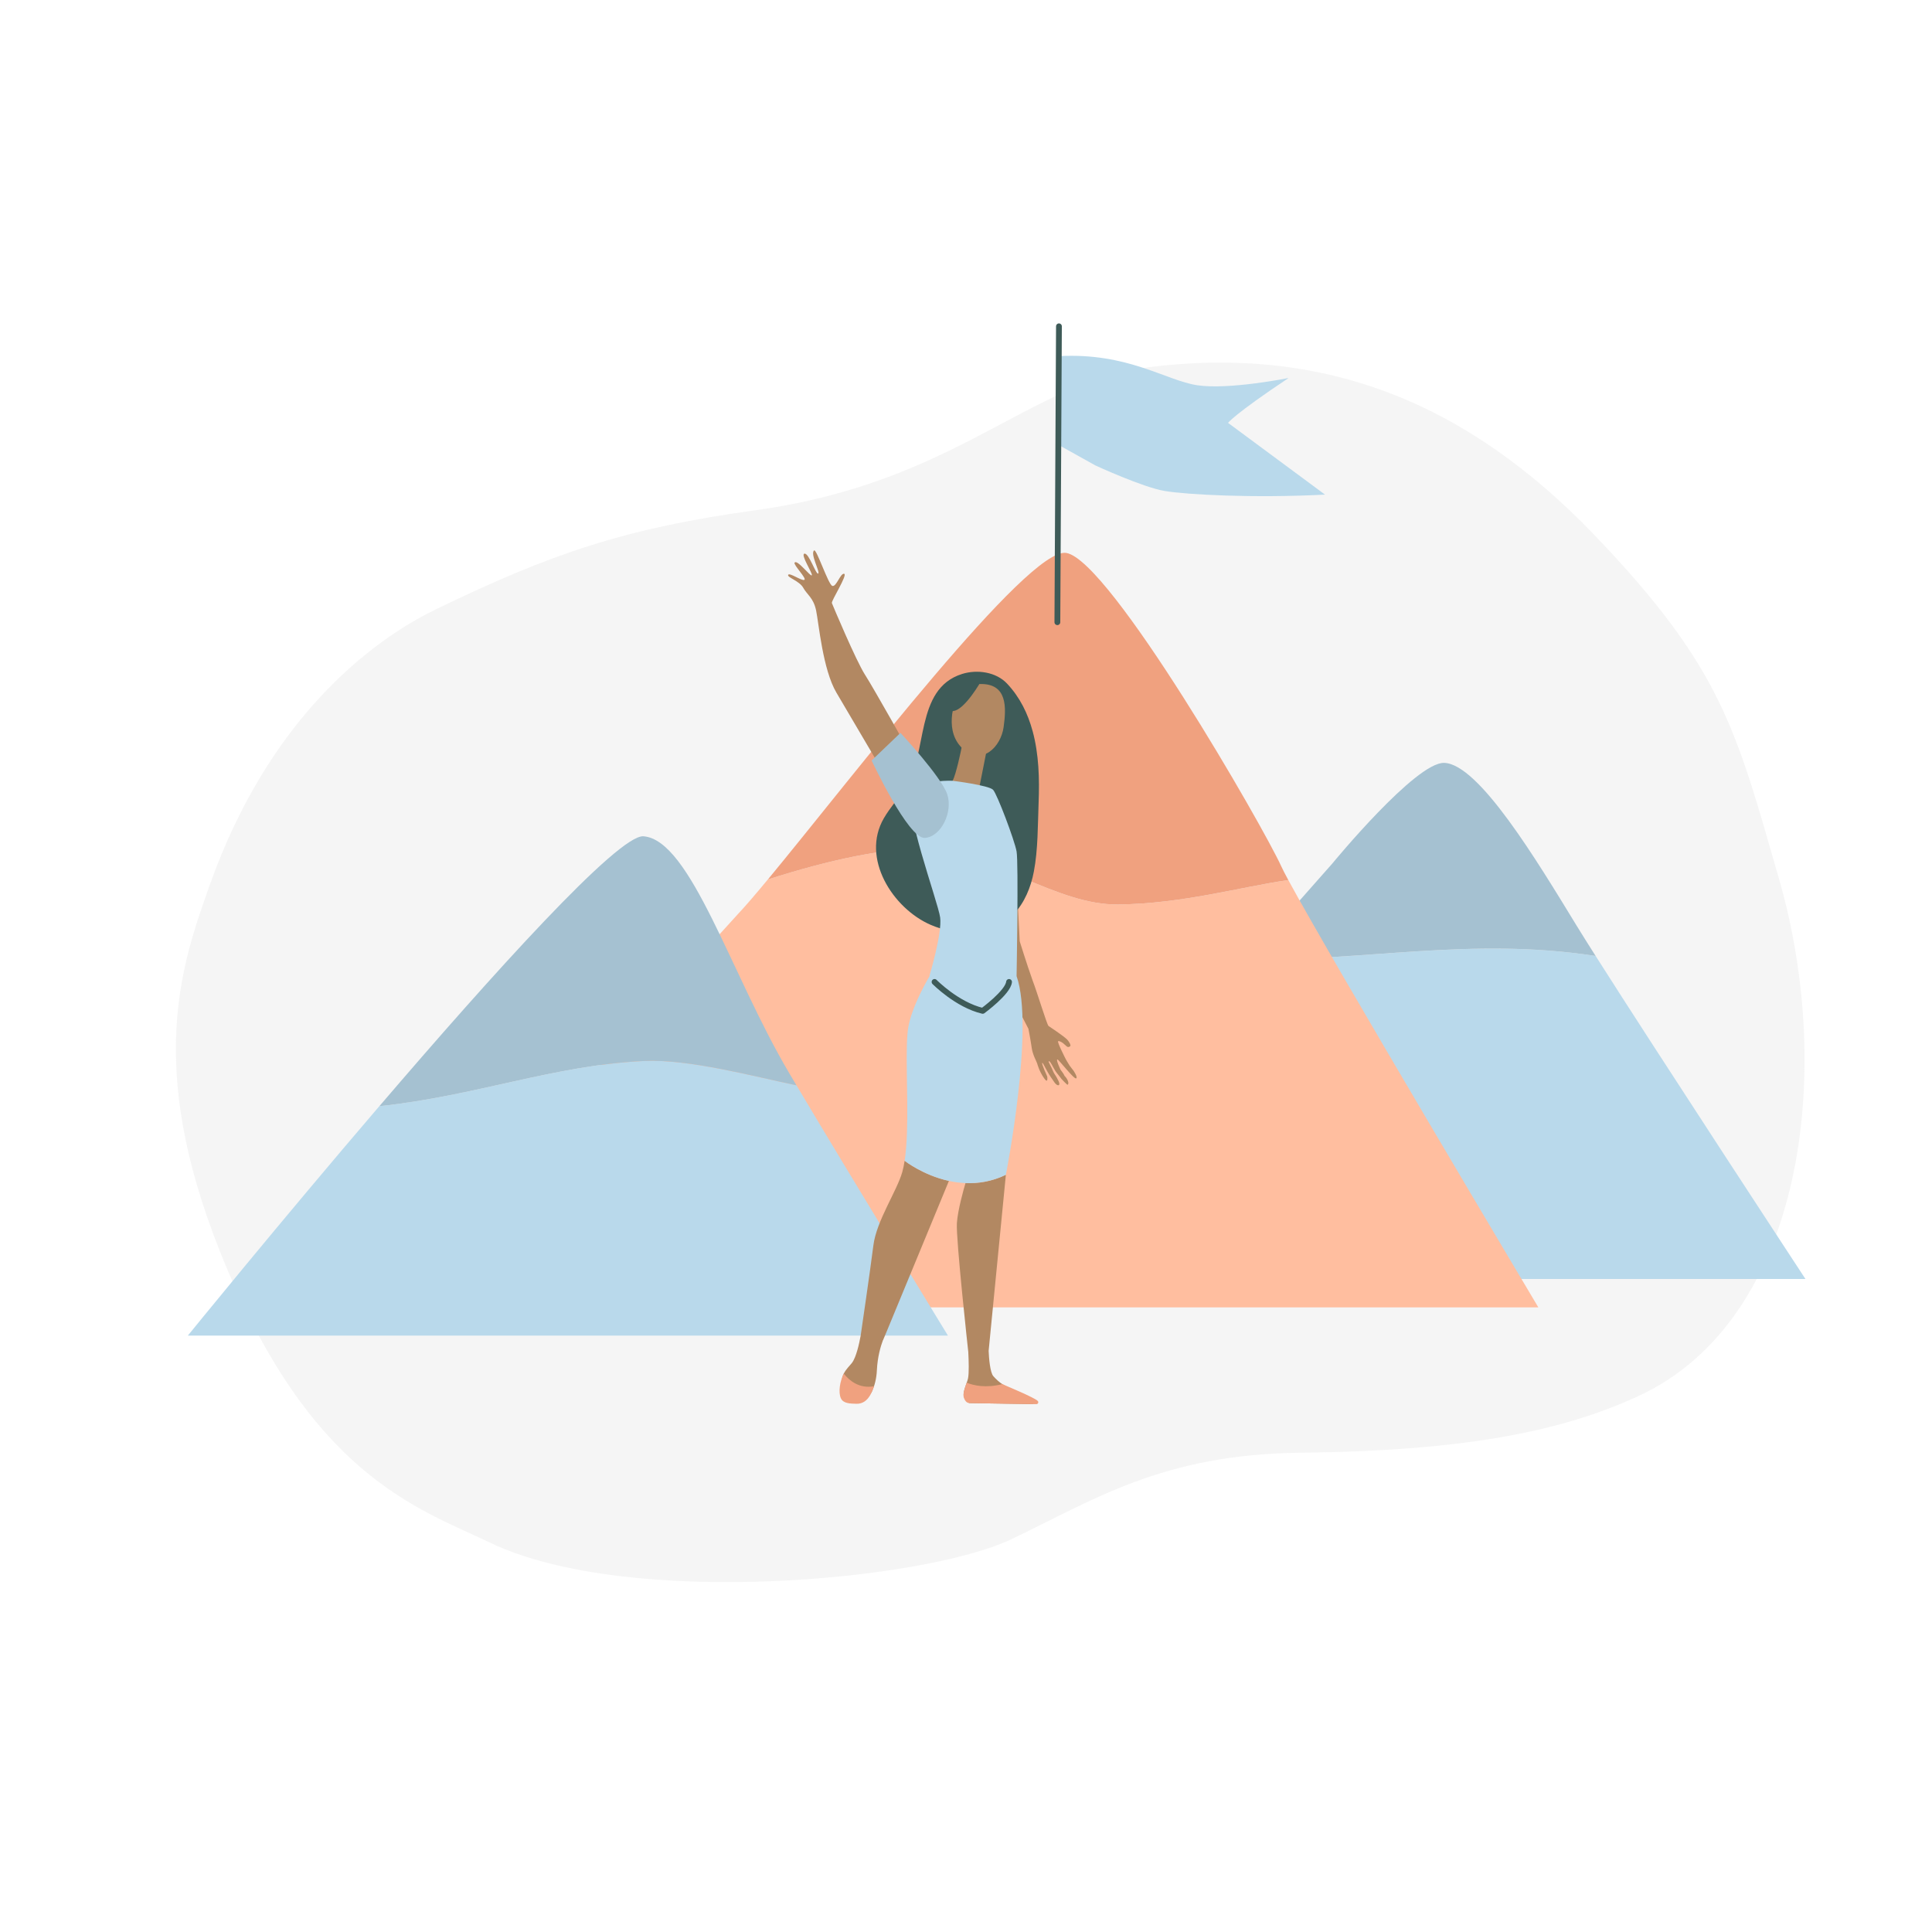 <?xml version="1.0" encoding="UTF-8"?><svg id="a" xmlns="http://www.w3.org/2000/svg" viewBox="0 0 1000 1000"><defs><style>.b{fill:#ffbe9f;}.c{fill:#f0a17f;}.d{fill:#b9d9eb;}.e{fill:#a5c1d1;}.f{fill:#b28862;}.g{fill:#3e5b58;}.h{fill:none;stroke:#3e5b58;stroke-linecap:round;stroke-linejoin:round;stroke-width:3px;}.i{fill:#e6e6e6;opacity:.4;}</style></defs><path class="i" d="M113.72,647.43c-38.31-96.35-19.67-148.71-4.92-190,30.19-84.5,81.96-125.14,116.85-142.06,59.9-29.04,98.31-42,165.28-51.26,103.97-14.38,141.2-66.08,203.21-73.99,90.8-11.58,165.15,17.89,231.44,87.13,65.74,68.67,73.04,100.49,95.3,177.89,28.94,100.62,12.39,227.67-72.37,267.23-40.99,19.13-92.81,28.65-175.4,29.56-71.52,.79-107.1,24.51-149.71,44.8-44.82,21.35-197.91,35.98-269.58,1.83-38.1-18.15-94.03-35.25-140.1-151.14Z"/><g><path class="d" d="M825.89,494.8c-64.76-9.96-119.14,2.85-180.04,1.68l-20.58,23.3-41.84,55.42,84.58,86.81h266.49s-76.68-116.92-108.61-167.22Z"/><path class="e" d="M825.89,494.8c-4.11-6.47-7.52-11.9-9.89-15.78-20.75-33.96-50.58-83.53-68.46-84.16-14.72-.52-57.93,52.09-57.93,52.09l-43.76,49.53c60.9,1.16,115.28-11.65,180.04-1.68Z"/><path class="b" d="M666.83,455.51c-25.04,3.6-54.4,12.22-87.98,12.65-31.98,.41-63.29-26.08-100.96-28.46-18.18-1.14-48.24,5.18-80.45,15.5-6.26,7.56-11.5,13.69-15.34,17.76l-125.19,137.85-18.19,65.89H796.25s-106.79-179.26-129.43-221.2Z"/><path class="c" d="M477.89,439.7c37.67,2.37,68.97,28.87,100.96,28.46,33.58-.43,62.93-9.05,87.98-12.65-1.72-3.18-2.97-5.6-3.63-7.07-9.43-20.75-88.67-158.47-111.3-162.24-19.76-3.29-111.4,117.05-154.45,169.01,32.21-10.33,62.27-16.65,80.45-15.5Z"/><path class="d" d="M547.29,229.96c.1-23.01,.83-45.63,.83-45.63,35.84-1.89,55.29,12.66,71.69,15.09,16.4,2.43,47.16-3.77,47.16-3.77-28.3,18.87-31.33,23.23-31.33,23.23l50.2,37.14c-37.73,1.89-71.69,0-83.01-1.89-11.32-1.89-35.84-13.21-35.84-13.21l-19.69-10.97Z"/><line class="h" x1="548.11" y1="168.9" x2="547.29" y2="322.05"/><path class="d" d="M490.66,691.31s-47.88-78.22-78.41-129.55c-22.96-4.81-55.67-13.64-78.71-12.61-46.4,2.07-87.53,18.18-137.19,23.39-52.19,60.94-99.12,118.76-99.12,118.76H490.66Z"/><path class="e" d="M412.25,561.77c-1.27-2.14-2.53-4.25-3.73-6.29-30.18-50.93-50.94-120.74-75.46-122.62-12.97-1-78.15,71.31-136.7,139.69,49.66-5.21,90.79-21.32,137.19-23.39,23.04-1.03,55.75,7.8,78.71,12.61Z"/></g><g><g><path class="f" d="M471.34,390.34s-19.02-33.95-23.65-41.16c-4.63-7.22-16.68-35.89-17.11-37.02-.43-1.13,8.3-14.7,6.35-15.17-1.95-.46-4.11,7.15-6.19,6.24-2.08-.91-8.15-19.25-9.34-18.34-2.22,1.7,3.27,11.38,2.09,11.99-1.18,.61-4.76-10.65-7.08-10.31-2.32,.33,4.41,10.32,3.77,11.2-.65,.88-7.64-8.53-8.91-6.52-.69,1.09,6.43,8.21,5.06,8.88-1.37,.67-7.7-3.93-8.37-2.6-.67,1.33,5.85,3.14,7.81,6.72,1.95,3.57,5.27,5.12,6.65,11.74,1.38,6.62,3.44,30.57,10.51,42.52,7.07,11.95,22.61,38.4,22.61,38.4l15.79-6.56Z"/><path class="f" d="M555.64,554.16s-1.55-1.93-2.01-2.61c-.55-.8-1.99-3.32-1.99-3.32,0,0-4.63-9.02-3.94-9.31,.69-.29,2.35,.82,2.83,1.27,.48,.46,1.09,.94,1.57,1.4,.48,.46,1.22,.48,1.83-.08,.61-.56-.91-2.79-1.59-3.46-2.12-2.08-8.91-6.5-9.61-7-.83-.59-5.98-17.71-8.21-23.44h0c-3.37-9.48-6.37-19.4-6.72-20.4l-2.13-43.05-16.08-5.36s1.69,47.81,2.05,50.19c.17,1.13,9.69,22.5,9.7,22.5,5.35,10.23,10.09,19.22,10.96,20.98,0,0,1.17,5.94,1.69,9.77,.52,3.83,2.54,7.14,2.85,8.19,.05,.16,.92,3.84,3.57,7.65,2.29,3.29,1.63-.9,1.63-.9,0,0-3.14-6.87-2.56-7.03,.45-.13,1.94,3.73,4.44,7.39,.64,.94,1.28,1.87,1.87,2.72,1.55,2.22,3.36,1.88,2.11-.71-.44-.92-1.21-2.42-1.92-3.41-.76-1.07-1.11-2.3-1.61-3.3-.99-1.98-1.74-3.42-1.63-3.41,.14,0,.22-.53,.93,.44,.86,1.18,2.12,4.09,3.51,5.72,.79,.92,2.32,2.96,2.32,2.96,0,0,2.84,3.02,3.06,2.9,1.15-.65-.27-3.4-1.51-4.52-.42-1.12-2.09-3.21-2.09-3.21,0,0-2.43-5.01-1.72-5.37,.58-.3,8.71,10.54,9.81,9.8,.9-.6-1.4-3.97-1.4-3.97Z"/><path class="g" d="M534.48,378.43c-2.45-9.07-6.56-17.5-13.2-24.57-5.71-6.09-15.52-7.46-23.3-5.02-24.71,7.76-17.55,41.38-29.3,58.93-3.59,5.36-7.97,10.19-11.21,15.77-11.95,20.61,4.55,46.58,24.2,55.14,13.63,5.94,32.11,5.94,43-5.51,5.68-5.97,8.91-13.94,10.45-22.04,2.18-11.49,2.01-23.91,2.46-35.57,.48-12.41,.17-25.07-3.09-37.13Z"/><path class="f" d="M498.24,384.28s-.08,.44-.22,1.18c-.66,3.58-3.22,15.44-4.95,18.7-2.09,3.94,7.15,16.51,16.05,14.98,2.65-.46-2.24-11.55-2-12.72,.45-2.25,1.06-5.32,1.68-8.46,.35-1.77,.71-3.57,1.04-5.27,.95-4.81,1.73-8.74,1.73-8.74l-13.33,.33Z"/><path class="f" d="M507.21,354.04s-6.28-.72-10.22,4.36c-3.94,5.08-8.18,20.8,1.6,29.35,9.78,8.55,19.45-1.13,20.88-11.38,1.43-10.26,1.99-22.69-12.26-22.32Z"/><path class="g" d="M507.91,352.36s-8.39,14.95-14.4,15.64c-6,.69-6.79,8.63-6.79,8.63,0,0,2.15-18.3,8.09-21.83,5.94-3.53,13.1-2.44,13.1-2.44Z"/><path class="f" d="M533.36,724.6c-2.33-1.71-4.21-2.84-11.65-6.43-.49-.23-2.25-1.36-2.89-1.74-1.62-.99-3.24-2.54-4.64-4.09-1.75-1.94-2.3-9.49-2.46-13.13h0s4.73-48.17,8.92-91.14h0c-7.22,3.49-14.34,4.57-20.9,4.3-.99,3.32-4.01,13.95-4.46,20.77-.53,8.14,5.86,66.28,5.9,66.65,.24,4.55,.43,10.83-.12,13.62-.49,2.48-3.22,7.58-1.97,9.91,1.25,2.33,2.68,2.92,2.68,2.92l32.42,.52c1.77,.03,.6-1.11-.82-2.15Z"/><path class="f" d="M458.53,690.19l32.63-78.96c-13.45-2.94-22.92-10.42-22.92-10.42h0c-.33,2.11-.72,4.05-1.21,5.78-2.79,9.93-13.37,25.26-14.98,38.08-1.59,12.69-6.46,45.93-6.57,46.66-.71,3.91-2.28,11.2-4.53,14.12-1.05,1.37-2.98,3.1-4.24,5.57-1.97,3.85-.88,9.58,.57,12.73,.74,1.62-.05,1.62,1.64,2.14,5.02,1.55,10.36-1.06,12.5-5.86,1.19-2.68,2.24-6.26,2.45-10.76,.32-6.85,1.91-12.3,3.14-15.6h.06l1.44-3.48h0Z"/><path class="d" d="M526.18,505.22s1.07-58.7,0-64.53c-1.07-5.83-10.01-29.54-12.15-31.88-2.14-2.33-20.75-4.66-20.75-4.66,0,0-14.9-.95-20.8,5.47-5.9,6.41,13.08,57.15,14.15,65.31,1.07,8.16-5.47,29.87-5.47,29.87v.42c-3.52,6.04-9.14,16.68-10.94,26.04-1.92,10.05-.07,35.07-.78,55.16-.19,5.25-.55,10.17-1.2,14.4h0s9.47,7.48,22.92,10.42c2.71,.59,5.59,1,8.58,1.12,6.56,.27,13.68-.8,20.9-4.29h0s14.96-76.01,5.54-102.84Z"/><path class="e" d="M466.08,379.34s21.04,22.58,24.17,31.68c3.13,9.1-3.05,22.12-11.58,22.68-8.53,.57-27.52-40.07-27.52-40.07l14.93-14.29Z"/><path class="c" d="M518.81,716.41c-8.57,2.2-14.91,.7-18.45-.72-.91,2.59-2.13,5.83-1.48,7.7,.79,2.29,1.91,2.81,2.9,2.83,7.83,.2,28.68,.48,34.65,.56,.83,.01,1.29-.96,.76-1.6-1.48-1.76-17.73-8.38-18.37-8.77Z"/><path class="c" d="M452.41,717.52c-7.79,1.42-12.97-3.13-15.67-6.53-1.98,3.86-2.95,9.61-1.49,12.78,1.28,2.79,5.03,2.71,7.98,2.82,3.12,.12,5.53-1.61,7.08-4.33,.72-1.27,1.47-2.84,2.09-4.74Z"/></g><path class="h" d="M483.72,508.25s11.58,11.8,24.92,14.97c0,0,13.06-9.52,13.64-14.97"/></g></svg>